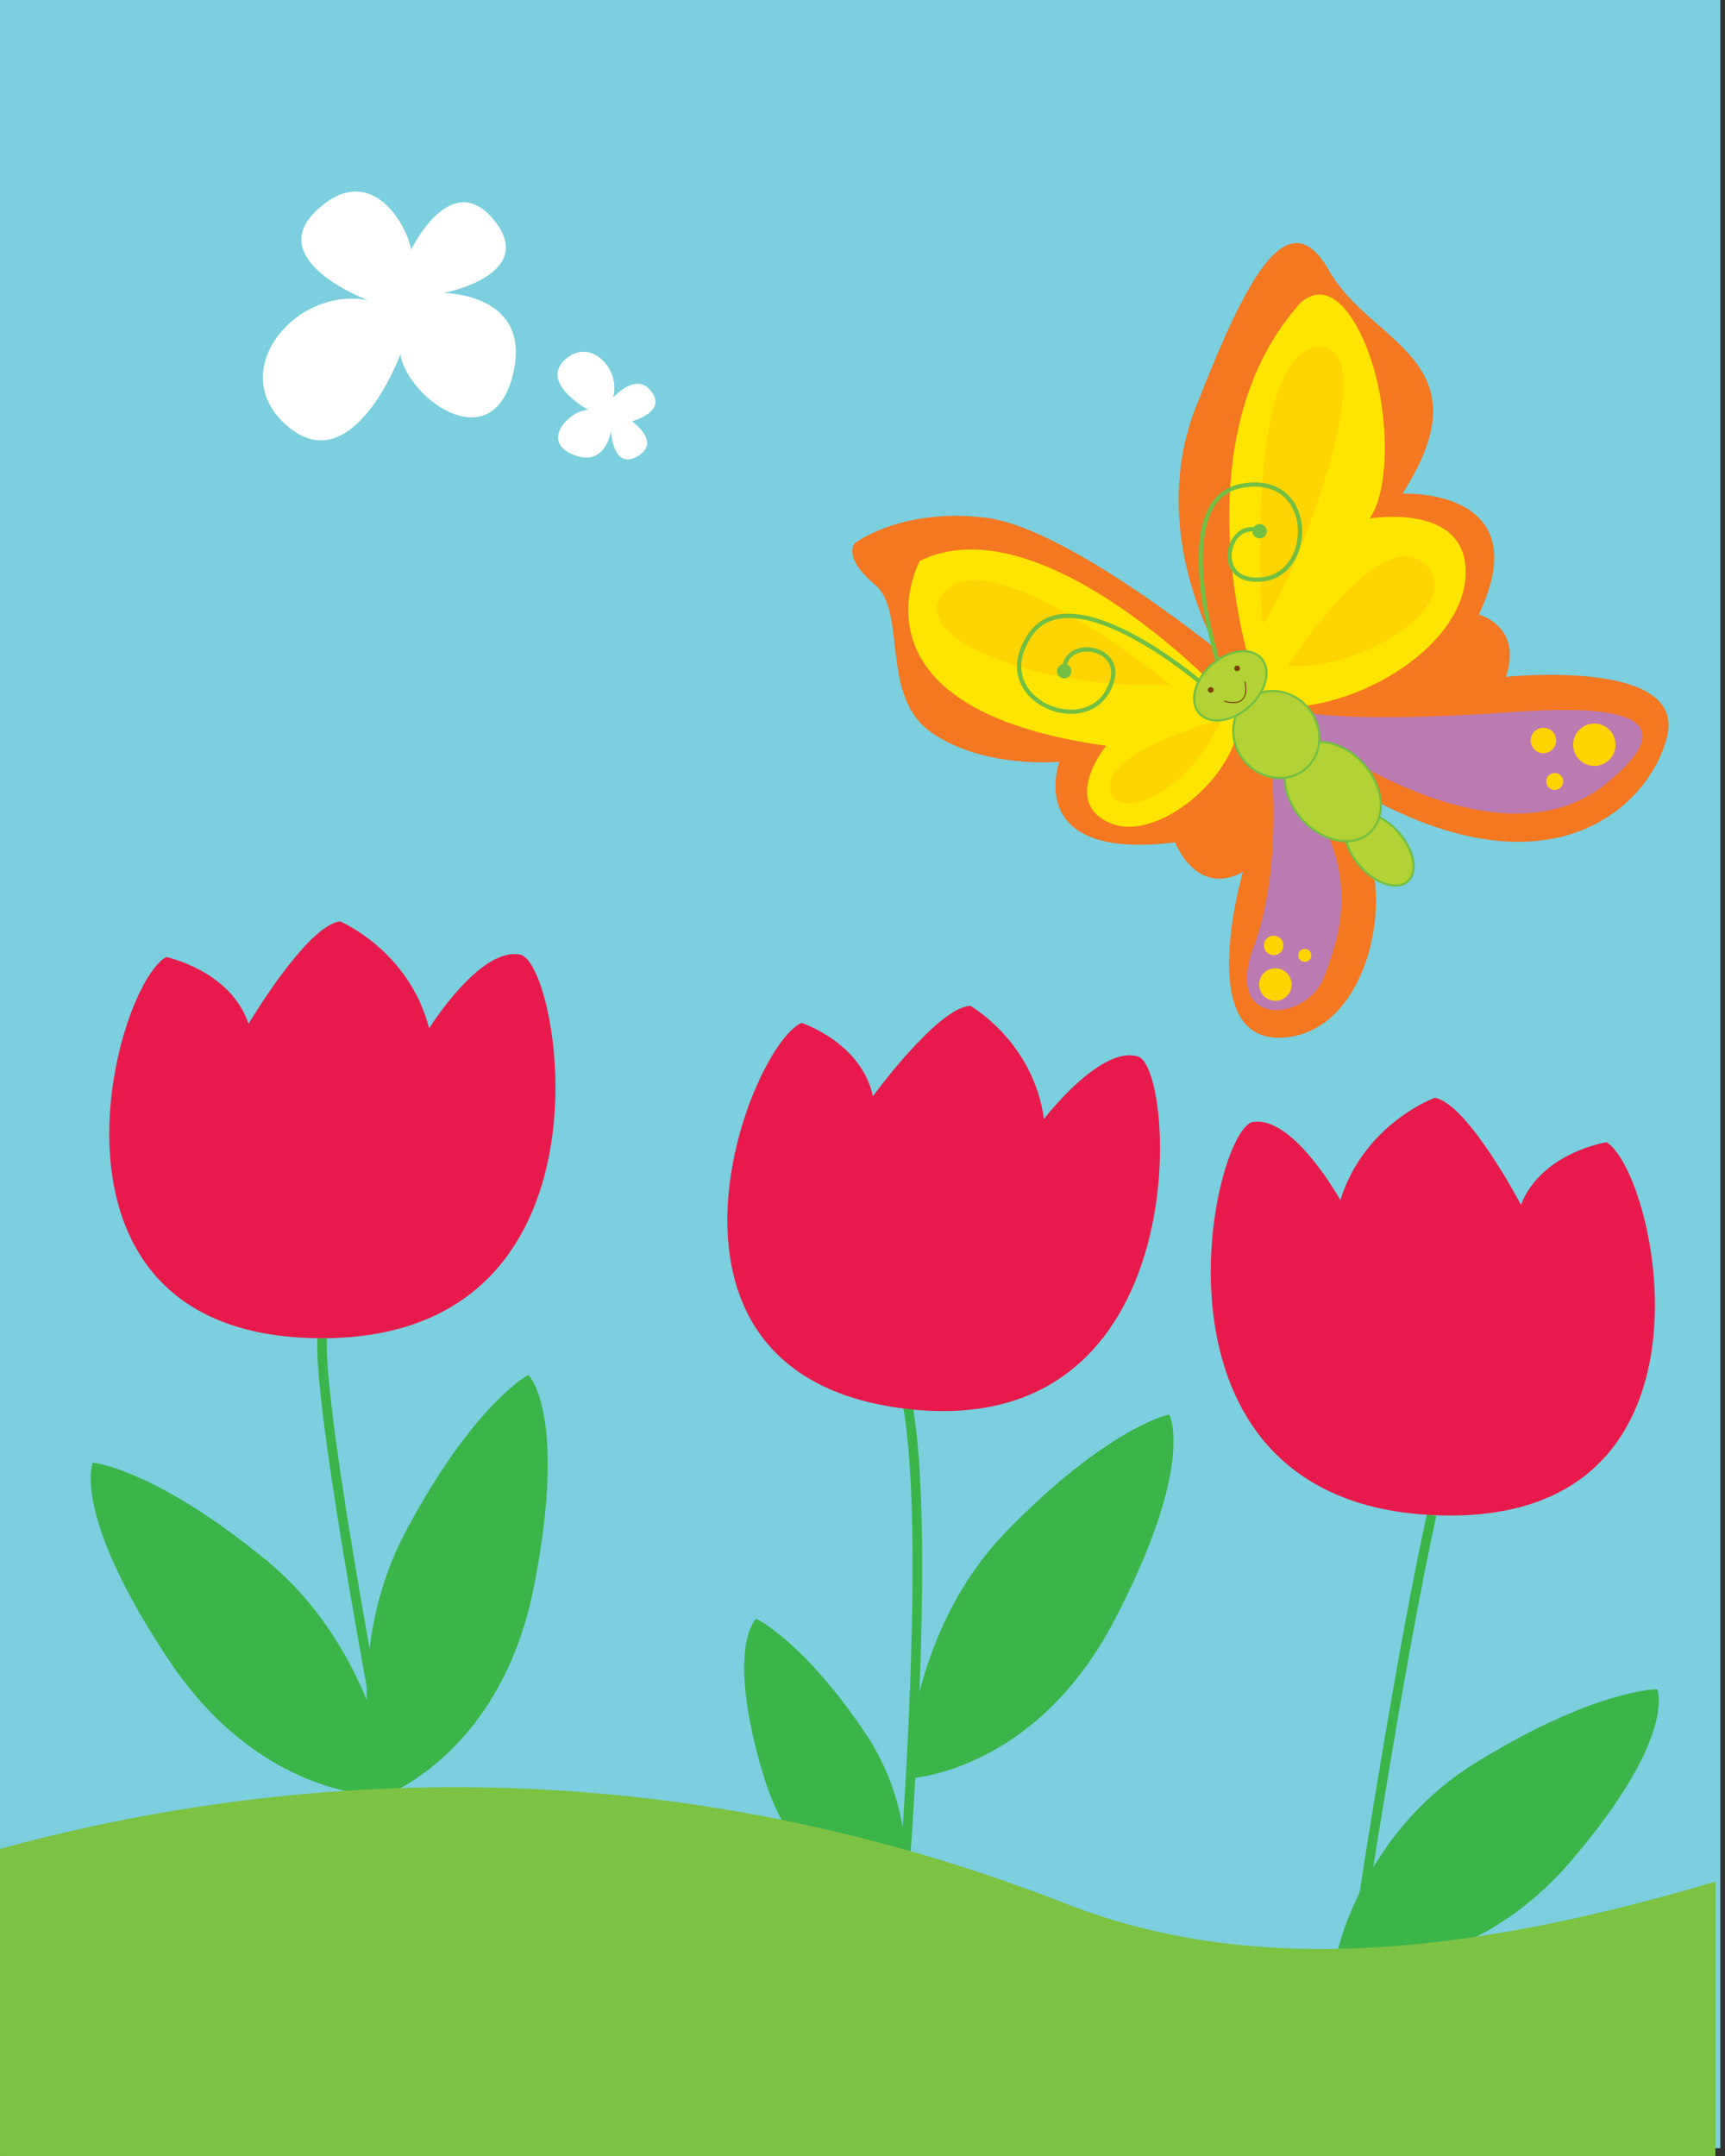<svg version="1.1" id="scene_left_2" xmlns="http://www.w3.org/2000/svg" xmlns:xlink="http://www.w3.org/1999/xlink" x="0px" y="0px" width="720px" height="900px" viewBox="0 0 720 900" enable-background="new 0 0 720 900" xml:space="preserve">

<rect x="0" y="0" width="720" height="900" fill="#333333" stroke="none"/>

<rect x="0.007" y="-1.377" fill="#7BCFDE" width="718.047" height="898.125"/>
<path fill="none" stroke="#3AB54A" stroke-width="4" stroke-miterlimit="10" d="M567.048,805.799c0,0,16.707-110.646,30.479-173.361
	"/>
<path fill="none" stroke="#3AB54A" stroke-width="4" stroke-miterlimit="10" d="M375.794,803.72c0,0,17.31-199.994-2.086-233.933"/>
<path fill="none" stroke="#3AB54A" stroke-width="4" stroke-miterlimit="10" d="M163.567,749.262c0,0-30.767-157.737-29.106-190.632
	"/>
<path id="diff_2" class="clickable" fill="#E81A4B" d="M141.906,384.608c0,0,28.847,12.095,37.221,44.669c0,0,21.404-34.432,38.159-30.712
	c16.749,3.726,43.738,160.063-82.825,160.063c-126.564,0-87.478-146.1-65.144-159.129c0,0,26.988,5.582,34.432,27.915
	C103.749,427.416,127.947,386.466,141.906,384.608z"/>
<path id="diff_4" class="clickable" fill="#E81A4B" d="M598.896,458.257c0,0-29.424,10.625-39.438,42.732c0,0-19.634-35.48-36.549-32.604
	c-16.918,2.867-51.783,157.647,74.617,164.053c126.397,6.396,94.759-141.495,73.108-155.638c0,0-27.233,4.209-35.8,26.146
	C634.836,502.946,612.745,460.822,598.896,458.257z"/>
<path fill="#E81A4B" d="M405.036,419.899c0,0,26.148,14.688,30.715,47.197c0,0,23.921-31.278,39.445-25.956
	c15.527,5.321,24.889,160.021-95.354,147.136c-120.244-12.88-67.896-150.901-45.318-161.295c0,0,25.058,8.182,29.807,30.639
	C364.331,457.62,391.582,420.291,405.036,419.899z"/>
<path fill="#39B54A" stroke="#3AB54A" stroke-miterlimit="10" d="M379.008,741.928c0,0,0-59.937,41.761-102.684
	c41.761-42.739,66.919-48.19,66.919-48.19s10.705,20.19-22.704,84.55C431.575,739.965,379.008,741.928,379.008,741.928z"/>
<path fill="#39B54A" stroke="#3AB54A" stroke-miterlimit="10" d="M557.347,820.357c0,0,9.167-53.178,58.317-83.744
	c49.155-30.576,75.663-30.975,75.663-30.975s7.838,19.783-36.097,71.006C611.29,827.86,557.347,820.357,557.347,820.357z"/>
<path id="diff_3" class="clickable" fill="#39B54A" stroke="#3AB54A" stroke-miterlimit="10" d="M375.794,803.72c0,0,10.705-41.72-15.097-80.048
	c-25.807-38.326-44.979-47.286-44.979-47.286s-12.174,11.853,3.081,63.511C334.057,791.554,375.794,803.72,375.794,803.72z"/>
<path fill="#39B54A" stroke="#3AB54A" stroke-miterlimit="10" d="M158.533,749.91c0,0-16.851-57.521,11.208-110.279
	c28.054-52.759,50.671-65.06,50.671-65.06s15.949,16.357,1.984,87.517C208.432,733.245,158.533,749.91,158.533,749.91z"/>
<path fill="#39B54A" stroke="#3AB54A" stroke-miterlimit="10" d="M163.567,749.262c0,0-6.529-59.593-52.698-97.53
	c-46.168-37.938-71.77-40.613-71.77-40.613s-8.443,21.237,31.776,81.57C111.098,753.034,163.567,749.262,163.567,749.262z"/>
<path fill="#7DC242" d="M445.2,794.796c-173.768-68.054-331.154-54.063-445.193-23.009v129.392h715.958V785.487
	C616.526,814.956,525.274,826.154,445.2,794.796z"/>
<path fill="#FFFFFF" d="M254.994,179.998c0,0,0.799,16.547,11.151,10.439c9.036-5.331,0.073-12.747-2.354-14.547
	c5.253-1.654,13.328-5.475,8.1-12.443c-5.006-6.671-11.974-1.591-15.993,2.442c3.288-11.835-9.42-25.37-20.024-15.795
	c-10.882,9.824,9.649,20.97,9.649,20.97c-7.61,0.178-20.173,12.923-6.456,18.672C252.785,195.483,254.994,179.998,254.994,179.998z"
	/>
<path id="click0_2_" fill="#FFFFFF" d="M185.24,122.315c0,0,39.254-7.548,21.137-30.195s-34.725,12.078-34.725,12.078
	C169.304,92.395,154,67,132,88s21.534,37.334,21.534,37.334c-30.196-6.039-60.392,30.196-33.215,52.842
	c27.176,22.648,46.803-30.195,46.803-30.195c3.019,18.118,37.744,43.784,46.803,9.059
	C222.985,122.315,185.24,122.315,185.24,122.315z"/>
<g id="diff_1" class="clickable">
	<path fill="#F47721" d="M510.996,276.456c0,0-0.432-0.677-1.167-1.956c-5.705-9.914-29.604-56.057-10.783-104.287
		c21.249-54.446,38.512-87.647,55.776-57.103c17.265,30.543,66.399,37.184,30.544,92.96c0,0,57.104-2.656,31.872,50.466
		c0,0,18.415,4.764,11.332,26.015c0,0,75.258-7.969,67.289,24.791c-7.97,32.757-60.206,80.567-163.795-0.887L510.996,276.456z"/>
	<path fill="#F47721" d="M514.355,276.352c0,0-67.288-55.779-102.704-60.205c-35.415-4.427-54.896,10.624-54.896,10.624
		s-5.312,5.755,8.412,17.265c13.724,11.51,1.772,46.926,23.905,61.978c22.135,15.05,53.123,11.952,53.123,11.952
		s-15.493,41.614,48.255,33.646c0,0,8.853,23.02,28.331,12.394c0,0-21.248,72.604,17.709,69.061
		c38.956-3.542,47.811-72.603,26.562-88.539C541.803,328.589,514.355,276.352,514.355,276.352z"/>
	<path fill="#FFE500" d="M522.324,279.009c0,0-30.397-93.852,19.185-151.106c0,0,11.804-15.936,25.381,9.445
		c13.576,25.38,14.166,66.698,4.724,79.092c0,0,41.316-7.082,40.138,23.612c-1.18,30.691-48.401,59.614-86.178,54.893
		L522.324,279.009z"/>
	<path fill="#FFE500" d="M506.093,285.5c0,0-73.19-75.551-122.184-51.348c0,0-33.792,61.68,77.766,77.173
		c0,0-19.037,23.463,1.771,32.315c20.807,8.855,57.55-23.46,53.563-48.694L506.093,285.5z"/>
	<path fill="#FED402" d="M526.935,260.518c0,0-7.968-111.551,22.577-115.535C580.055,141,539.514,244.69,526.935,260.518z"/>
	<path fill="#FED402" d="M488.422,285.754c0,0-71.712-58.433-92.96-39.841C374.213,264.506,432.646,288.41,488.422,285.754z"/>
	<path fill="#BA7BB2" d="M545.048,304.981c0,0,79.095,60.207,125.728,21.838c46.628-38.366-30.104-30.101-48.991-28.921
		c-18.89,1.181-77.914,4.132-88.537-4.132C522.62,285.5,545.048,304.981,545.048,304.981z"/>
	<path id="diff_0" class="clickable" fill="#BA7BB2" d="M530.294,314.867c0,0,5.753,46.482-7.084,80.569c-12.838,34.086,22.577,31.432,29.66,11.955
		C559.953,387.91,571.463,356.477,530.294,314.867z"/>
	<path fill="#FED402" d="M537.56,277.783c0,0,38.514-59.76,57.104-42.494C613.255,252.55,565.29,281.067,537.56,277.783z"/>
	<path fill="#FED402" d="M509.671,300.36c0,0-46.738,12.495-46.479,27.889C463.446,343.639,495.063,333.56,509.671,300.36z"/>
	<path fill="none" stroke="#72BF44" stroke-width="1.771" stroke-miterlimit="10" d="M508.6,277.237c0,0-21.688-68.174,9.3-74.372
		c30.985-6.198,31.431,36.3,9.296,38.956c-22.137,2.657-14.609-26.56-0.888-19.921"/>
	
		<ellipse transform="matrix(-0.749 0.663 -0.663 -0.749 1242.206 238.327)" fill="#B2D235" stroke="#72BF44" stroke-width="0.885" stroke-miterlimit="10" cx="575.92" cy="354.663" rx="10.695" ry="17.907"/>
	<path fill="none" stroke="#72BF44" stroke-width="1.771" stroke-miterlimit="10" d="M502.051,285.65
		c0,0-54.17-46.734-72.044-20.671c-17.874,26.061,21.033,43.163,32.172,23.854c11.141-19.309-18.688-23.87-17.972-8.641"/>
	
		<ellipse transform="matrix(-0.749 0.663 -0.663 -0.749 1192.205 209.003)" fill="#B2D235" stroke="#72BF44" stroke-width="0.885" stroke-miterlimit="10" cx="556.484" cy="330.495" rx="17.289" ry="23.071"/>
	<path fill="#B2D235" stroke="#72BF44" stroke-width="0.885" stroke-miterlimit="10" d="M545.66,295.149
		c6.892,7.785,6.683,19.225-0.464,25.554c-7.148,6.326-18.529,5.149-25.42-2.634c-6.893-7.783-6.685-19.226,0.465-25.555
		C527.388,286.185,538.769,287.366,545.66,295.149z"/>
	
		<ellipse transform="matrix(-0.749 0.663 -0.663 -0.749 1088.126 160.177)" fill="#B2D235" stroke="#72BF44" stroke-width="0.885" stroke-miterlimit="10" cx="513.703" cy="286.334" rx="17.287" ry="11.755"/>
	<path fill="#FED402" d="M674.314,310.879c0-4.89-3.965-8.852-8.854-8.852c-4.889,0-8.853,3.962-8.853,8.852
		c0,4.893,3.964,8.855,8.853,8.855C670.351,319.734,674.314,315.772,674.314,310.879z"/>
	<circle fill="#FED402" cx="644.211" cy="309.11" r="5.312"/>
	<path fill="#FED402" d="M652.476,326.225c0-1.952-1.586-3.538-3.542-3.538c-1.955,0-3.542,1.586-3.542,3.538
		c0,1.957,1.587,3.544,3.542,3.544C650.89,329.769,652.476,328.182,652.476,326.225z"/>
	<circle fill="#FED402" cx="532.333" cy="411" r="6.787"/>
	<path fill="#FED402" d="M531.461,398.737c-2.248-0.089-3.998-1.983-3.909-4.229c0.089-2.251,1.984-4,4.23-3.911
		c2.25,0.09,3.998,1.984,3.909,4.23C535.604,397.076,533.708,398.826,531.461,398.737z"/>
	<circle fill="#FED402" cx="544.592" cy="398.806" r="2.715"/>
	<circle fill="#7B3F09" cx="505.333" cy="288" r="1.167"/>
	<circle fill="#7B3F09" cx="516.34" cy="278.996" r="1.167"/>
	<path fill="none" stroke="#7B3F09" stroke-width="0.424" stroke-miterlimit="10" d="M510.979,292.631
		c0,0,11.096,4.136,8.678-8.087"/>
	<circle fill="#72BF44" cx="444.208" cy="280.192" r="3"/>
	<circle fill="#72BF44" cx="525.75" cy="221.75" r="3"/>
</g>
<path fill="#92C83E" stroke="#5BBA47" stroke-width="1.416" stroke-miterlimit="10" d="M669.181,870"/>
</svg>
